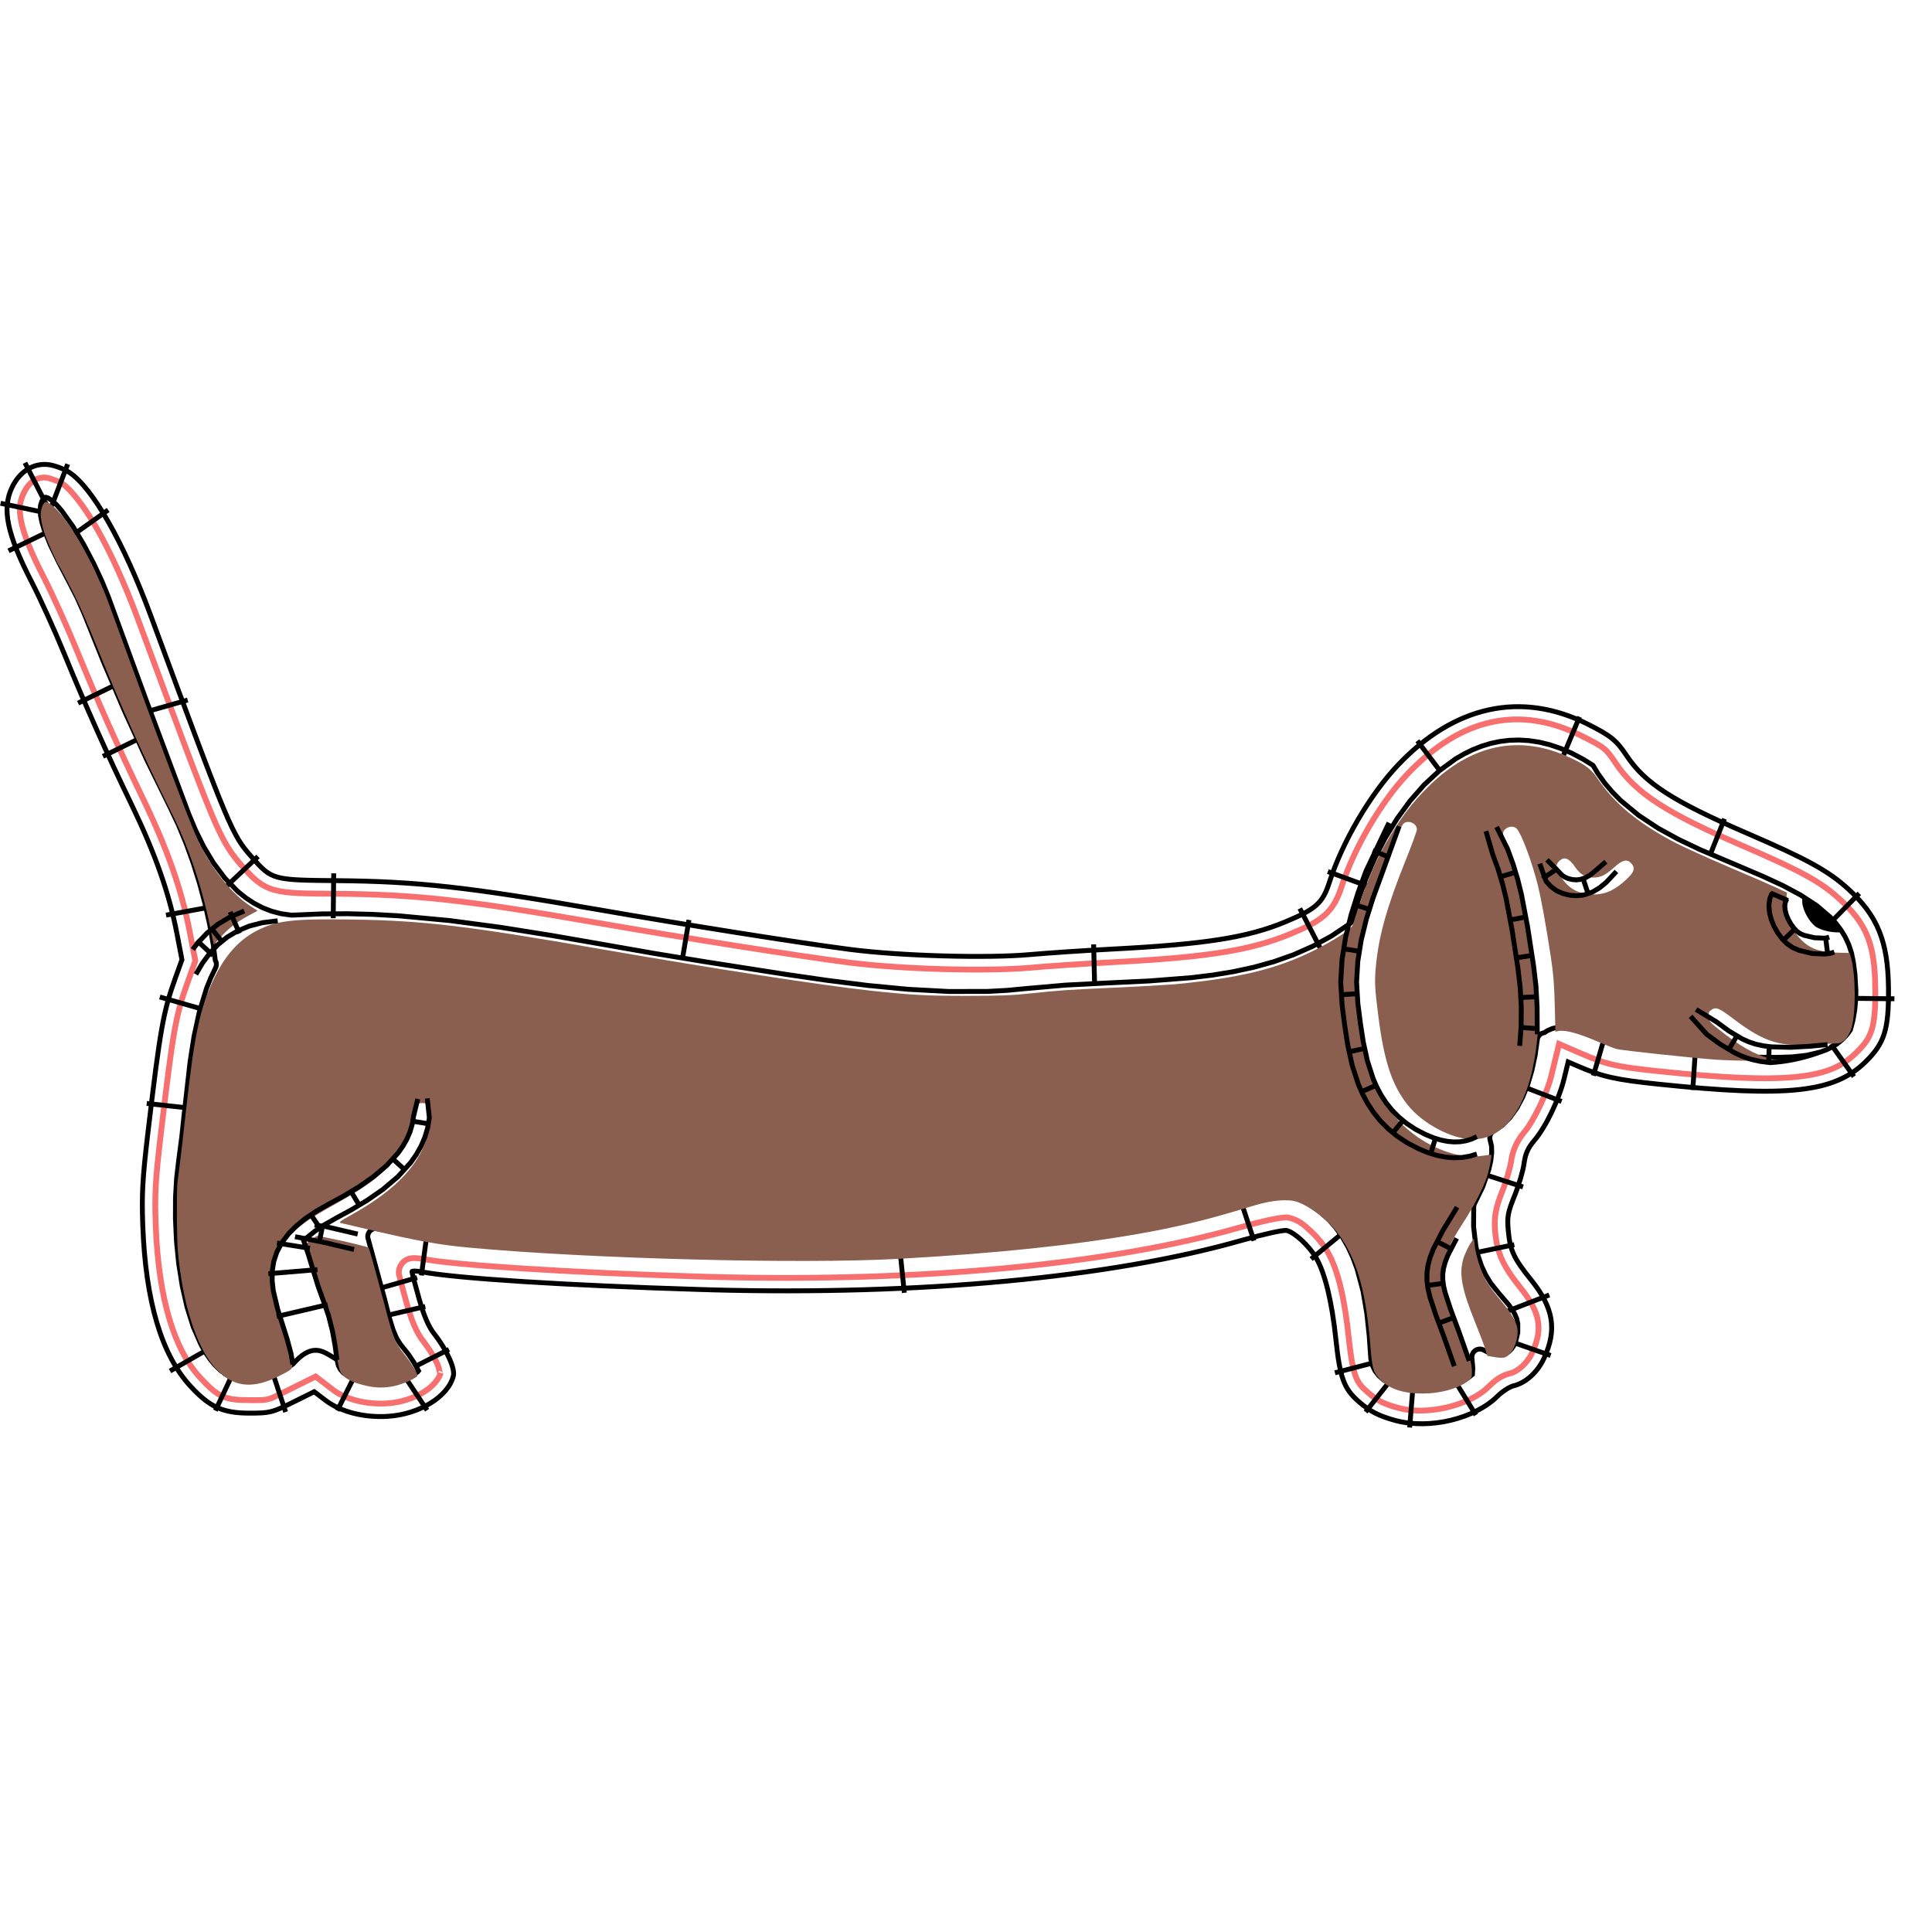 <?xml version="1.0" encoding="UTF-8" standalone="no"?>
<svg
   width="100mm"
   height="100mm"
   viewBox="-938 0 100 100"
   version="1.2"
   id="svg36"
   sodipodi:docname="dackel_aufnäher.svg"
   inkscape:version="1.3.2 (091e20e, 2023-11-25)"
   xmlns:inkscape="http://www.inkscape.org/namespaces/inkscape"
   xmlns:sodipodi="http://sodipodi.sourceforge.net/DTD/sodipodi-0.dtd"
   xmlns="http://www.w3.org/2000/svg"
   xmlns:svg="http://www.w3.org/2000/svg"
   xmlns:rdf="http://www.w3.org/1999/02/22-rdf-syntax-ns#"
   xmlns:cc="http://creativecommons.org/ns#"
   xmlns:dc="http://purl.org/dc/elements/1.1/"
   xmlns:inkstitch="http://inkstitch.org/namespace"><sodipodi:namedview
   id="namedview36"
   pagecolor="#ffffff"
   bordercolor="#000000"
   borderopacity="0.25"
   inkscape:showpageshadow="2"
   inkscape:pageopacity="0.0"
   inkscape:pagecheckerboard="0"
   inkscape:deskcolor="#d1d1d1"
   inkscape:zoom="1.5821272"
   inkscape:cx="115.66706"
   inkscape:cy="165.2838"
   inkscape:window-width="1920"
   inkscape:window-height="954"
   inkscape:window-x="1680"
   inkscape:window-y="25"
   inkscape:window-maximized="0"
   inkscape:current-layer="g42"
   inkscape:document-units="mm" />
<defs
   id="defs36" /><g
   id="g42"
   transform="matrix(6.12323e-17 1 -1 6.12323e-17 -838 962.97)">
  <path
     style="color:#000000;fill:none;stroke:#f76f6f;stroke-opacity:1;stroke-width:0.3;stroke-dasharray:none"
     d="m -911.82,2.934 c 1.052,-0.01 1.703,0.046 2.15,0.186 0.448,0.14 0.746,0.349 1.193,0.807 0.69,0.706 1.077,1.511 1.242,3.055 0.165,1.543 0.064,3.787 -0.283,7.115 -0.23,2.203 -0.351,2.744 -0.896,4.002 l -0.523,1.205 1.648,0.4 c 0.937,0.228 2.384,0.943 2.92,1.4 0.449,0.383 0.957,0.609 1.541,0.686 0.224,0.029 1.011,0.248 1.504,0.447 0.897,0.362 1.374,0.442 2.139,0.371 1.084,-0.101 1.756,-0.409 2.904,-1.334 0.667,-0.537 1.202,-0.801 1.695,-0.881 0.493,-0.08 0.99,0.005 1.65,0.311 0.545,0.252 0.959,0.758 1.043,1.107 0.122,0.51 0.386,0.826 0.717,1.16 0.94,0.951 1.486,3.139 1.086,4.625 -0.217,0.804 -0.379,1.113 -0.844,1.643 -0.29,0.33 -0.466,0.469 -0.834,0.604 -0.368,0.135 -0.958,0.24 -1.924,0.342 -2.024,0.213 -3.533,0.545 -4.51,1.115 -0.39,0.228 -0.751,0.538 -1.055,0.865 -0.304,0.328 -0.561,0.617 -0.674,1.078 -0.043,0.177 -0.025,0.232 -0.019,0.307 0.005,0.075 0.015,0.148 0.027,0.229 0.025,0.161 0.061,0.351 0.109,0.57 0.096,0.438 0.236,0.988 0.398,1.559 1.903,6.671 2.826,16.498 2.537,27.297 -0.005,0.188 -0.01,0.377 -0.016,0.566 -0.209,6.841 -0.596,12.672 -0.895,14.23 -0.035,0.18 -0.056,0.341 -0.061,0.496 -0.002,0.078 -0.005,0.149 0.018,0.266 0.011,0.058 0.023,0.13 0.096,0.252 0.073,0.122 0.306,0.34 0.596,0.34 0.193,0 0.149,-0.014 0.184,-0.021 0.035,-0.007 0.069,-0.015 0.111,-0.025 0.084,-0.02 0.192,-0.048 0.32,-0.082 0.256,-0.067 0.592,-0.157 0.951,-0.258 0.907,-0.255 1.557,-0.507 2.037,-0.885 0.378,-0.298 0.798,-0.553 1.139,-0.709 0.341,-0.156 0.663,-0.138 0.488,-0.182 0.295,0.074 0.686,0.374 0.998,0.879 0.312,0.505 0.537,1.186 0.582,1.891 0.071,1.109 -0.224,2.173 -0.697,2.793 l -0.693,0.908 0.74,1.494 c 0.517,1.044 0.482,0.893 0.482,1.926 0,1.283 -0.152,1.618 -1.166,2.557 -1.434,1.328 -4.049,2.155 -7.891,2.299 -1.583,0.059 -2.342,0.017 -4.686,-0.26 -5.393,-0.637 -6.17,-0.774 -7.896,-1.396 l -1.1,-0.396 -1.58,0.307 c -2.112,0.408 -4.231,1.156 -6.756,2.375 -2.759,1.332 -5.068,2.362 -7.811,3.486 -1.208,0.495 -2.86,1.243 -3.738,1.695 -1.238,0.638 -2.151,1.005 -2.824,1.145 -0.673,0.14 -1.08,0.082 -1.512,-0.127 -0.607,-0.294 -0.839,-0.717 -0.787,-1.178 0.017,-0.146 0.199,-0.655 0.301,-0.809 0.267,-0.404 1.116,-1.107 2.352,-1.809 1.235,-0.702 2.856,-1.442 4.709,-2.127 5.588,-2.066 8.419,-3.115 10.035,-3.791 1.616,-0.676 2.099,-1.051 2.695,-1.576 0.59,-0.52 1.046,-0.951 1.244,-1.668 0.198,-0.717 0.187,-1.571 0.201,-3.234 0.036,-4.101 0.319,-6.66 1.475,-13.32 0.843,-4.859 1.726,-10.445 2.078,-13.148 0.351,-2.694 0.482,-7.165 0.27,-9.504 -0.077,-0.845 -0.204,-2.725 -0.277,-4.141 -0.256,-4.902 -0.606,-7.187 -1.471,-9.264 -0.334,-0.802 -0.593,-1.346 -0.982,-1.779 -0.389,-0.433 -0.886,-0.676 -1.463,-0.861 -1.973,-0.635 -4.37,-2.036 -5.793,-3.377 -2.964,-2.791 -3.616,-5.85 -2.002,-9.061 0.585,-1.164 0.643,-1.245 1.389,-1.74 1.585,-1.052 2.602,-2.663 4.27,-6.529 1.341,-3.109 1.893,-4.1 2.773,-5.062 1.287,-1.408 2.319,-1.831 4.619,-1.854 z"
     id="path53" />
  <path
     id="path6391"
     style="display:inline;fill:none;stroke:#000000;stroke-width:0.253px"
     d="m -897.928,63.199 0.064,-3.863 -0.058,-3.853 -0.181,-3.846 -0.307,-3.846 -0.297,-2.77 -0.379,-2.75 -0.494,-2.727 -0.3,-1.346 -0.341,-1.336 -0.653,-2.178 -0.007,-0.025 -0.107,-0.471 -0.007,-0.038 -0.055,-0.433 -0.003,-0.03 -2.6e-4,-0.033 0.011,-0.385 0.004,-0.051 0.01,-0.046 0.092,-0.336 0.013,-0.04 0.018,-0.04 0.273,-0.526 0.027,-0.043 0.324,-0.468 0.031,-0.04 0.37,-0.412 0.034,-0.035 0.412,-0.364 0.035,-0.025 0.449,-0.319 0.034,-0.02 0.481,-0.273 0.032,-0.018 0.51,-0.233 0.029,-0.013 0.534,-0.197 0.036,-0.013 1.122,-0.299 0.037,-0.01 1.164,-0.197 0.026,-0.003 1.171,-0.124 h 0.015 l 1.11,-0.076 0.345,-0.081 0.29,-0.139 0.253,-0.197 0.221,-0.256 0.186,-0.306 0.15,-0.357 0.111,-0.395 0.069,-0.425 0.027,-0.443 -0.015,-0.453 -0.057,-0.45 -0.098,-0.438 -0.137,-0.417 -0.174,-0.385 -0.209,-0.344 -0.145,-0.177 -0.337,-0.018 -0.526,0.048 h -0.04 l -0.04,-0.003 -0.039,-0.005 -0.038,-0.01 -0.037,-0.013 -0.036,-0.018 -0.034,-0.02 -0.032,-0.023 -0.029,-0.028 -0.027,-0.028 -0.024,-0.033 -0.021,-0.033 -0.017,-0.035 -0.014,-0.038 -0.01,-0.038 -0.006,-0.038 -0.003,-0.04 9.8e-4,-0.038 0.005,-0.04 0.009,-0.038 0.012,-0.038 0.016,-0.035 0.128,-0.256 0.077,-0.362 0.018,-0.367 -0.038,-0.195 -0.09,-0.137 -0.143,-0.142 -0.175,-0.121 -0.191,-0.089 -0.472,-0.116 h -0.472 l -0.26,0.056 -0.251,0.106 -0.247,0.147 -0.246,0.182 -0.515,0.443 -0.01,0.01 -0.532,0.428 -0.043,0.033 -0.404,0.245 -0.042,0.023 -0.428,0.2 -0.04,0.015 -0.449,0.152 -0.037,0.013 -0.467,0.111 -0.048,0.007 -0.972,0.114 -0.051,0.003 -1,-0.007 -0.036,-0.003 -0.036,-0.005 -0.036,-0.008 -0.035,-0.013 -0.034,-0.015 -0.846,-0.415 -0.921,-0.324 -0.438,-0.099 -0.411,-0.048 -0.353,0.008 -0.333,0.078 -0.041,0.008 -0.041,0.005 -0.041,-0.003 -0.041,-0.005 -0.04,-0.007 -0.039,-0.013 -0.038,-0.018 -0.036,-0.02 -0.033,-0.025 -0.031,-0.028 -0.028,-0.03 -0.025,-0.033 -0.312,-0.466 -0.389,-0.39 -0.486,-0.352 -0.576,-0.309 -0.655,-0.263 -0.723,-0.215 -0.779,-0.167 -0.836,-0.119 -0.039,-0.005 -0.037,-0.013 -0.036,-0.015 -0.035,-0.018 -0.033,-0.02 -0.031,-0.025 -0.028,-0.025 -0.026,-0.03 -0.023,-0.033 -0.019,-0.033 -0.016,-0.035 -0.013,-0.038 -0.009,-0.038 -0.005,-0.035 -0.064,-0.091 -0.023,-0.035 -0.019,-0.035 -0.094,-0.215 -0.015,-0.038 -0.011,-0.04 -0.048,-0.223 -0.006,-0.035 -0.003,-0.038 -0.007,-0.228 9.8e-4,-0.043 0.005,-0.043 0.085,-0.478 0.008,-0.033 0.01,-0.033 0.179,-0.498 0.011,-0.028 0.455,-1.027 0.176,-0.486 0.096,-0.478 0.339,-3.203 0.136,-1.591 0.053,-1.602 0.013,-1.536 -0.025,-0.772 -0.082,-0.744 -0.164,-0.698 -0.115,-0.314 -0.146,-0.299 -0.176,-0.278 -0.21,-0.256 -0.25,-0.238 -0.253,-0.185 -0.492,-0.129 -0.535,-0.094 -0.517,-0.048 -0.485,-0.013 -0.871,0.051 -0.646,0.086 -0.458,0.096 -0.418,0.139 -0.39,0.182 -0.364,0.223 -0.343,0.258 -0.318,0.293 -0.603,0.706 -0.54,0.827 -0.497,0.929 -0.468,1.012 -0.455,1.068 -0.936,2.204 -0.007,0.015 -0.515,1.083 -0.011,0.023 -0.57,1.04 -0.018,0.028 -0.643,0.974 -0.027,0.035 -0.734,0.886 -0.027,0.03 -0.407,0.402 -0.022,0.02 -0.437,0.372 -0.026,0.02 -0.468,0.336 -0.029,0.02 -0.418,0.25 -0.325,0.524 -0.306,0.582 -0.246,0.572 -0.188,0.554 -0.133,0.544 -0.081,0.531 -0.032,0.516 0.015,0.506 0.06,0.493 0.103,0.481 0.144,0.471 0.183,0.46 0.22,0.448 0.253,0.433 0.601,0.822 0.015,0.02 0.731,0.787 0.833,0.731 0.918,0.668 0.984,0.605 1.032,0.534 1.061,0.463 1.071,0.387 1.075,0.311 0.038,0.013 0.037,0.018 0.035,0.02 0.033,0.023 0.03,0.028 0.027,0.03 0.024,0.033 0.608,0.906 0.019,0.03 0.514,0.941 0.015,0.03 0.428,0.969 0.012,0.03 0.351,0.994 0.009,0.028 0.283,1.02 0.006,0.023 0.223,1.04 0.004,0.02 0.173,1.055 0.002,0.018 0.13,1.068 0.002,0.018 0.169,2.163 7.6e-4,0.013 0.104,2.173 0.11,2.148 0.184,2.105 0.089,0.939 9.8e-4,0.018 0.052,0.966 5e-4,0.02 0.004,1.996 -5.1e-4,0.023 -0.111,2.062 -9.8e-4,0.018 -0.201,2.105 -0.002,0.013 -0.267,2.125 -9.8e-4,0.008 -0.309,2.123 -5.1e-4,0.005 -0.648,4.144 -5.1e-4,0.003 -0.433,2.641 -7.5e-4,0.005 -0.464,2.644 -0.46,2.644 -0.422,2.644 -0.351,2.641 -0.246,2.644 -0.073,1.318 -0.034,1.321 0.009,1.318 0.056,1.331 2.5e-4,0.005 0.007,0.225 -2.6e-4,0.035 -0.004,0.033 -0.067,0.476 -0.01,0.048 -0.12,0.45 -0.015,0.046 -0.168,0.428 -0.019,0.04 -0.212,0.402 -0.021,0.035 -0.251,0.38 -0.022,0.03 -0.287,0.357 -0.033,0.038 -0.663,0.648 -0.041,0.035 -0.753,0.564 -0.035,0.023 -0.808,0.486 -0.029,0.015 -0.83,0.412 -0.024,0.01 -0.817,0.342 -0.014,0.007 -5.62,2.102 -0.003,0.003 -5.63,2.062 -0.771,0.316 -0.929,0.433 -0.988,0.519 -0.944,0.562 -0.802,0.574 -0.303,0.263 -0.226,0.245 -0.131,0.197 -0.039,0.119 0.004,0.038 0.042,0.061 0.15,0.101 0.199,0.068 0.25,0.025 0.301,-0.02 0.344,-0.071 0.375,-0.111 0.84,-0.342 0.892,-0.435 0.908,-0.476 0.004,-0.003 0.882,-0.45 0.019,-0.01 0.818,-0.364 0.014,-0.005 2.551,-1.025 2.521,-1.078 2.493,-1.139 2.471,-1.212 0.005,-0.003 0.887,-0.42 0.019,-0.008 0.947,-0.39 0.017,-0.007 0.991,-0.357 0.016,-0.005 1.02,-0.319 0.016,-0.005 1.033,-0.276 0.017,-0.005 1.029,-0.23 0.018,-0.005 1.01,-0.18 0.019,-0.005 0.846,-0.109 0.009,-0.005 0.035,-0.018 0.036,-0.015 0.038,-0.01 0.038,-0.005 0.039,-0.003 h 0.039 l 0.039,0.005 0.038,0.008 0.037,0.01 0.036,0.015 0.535,0.256 0.548,0.22 1.194,0.364 1.269,0.276 1.317,0.205 2.66,0.301 1.268,0.134 0.01,0.003 1.181,0.154 0.903,0.106 1.01,0.058 1.096,0.003 1.148,-0.053 1.166,-0.114 1.152,-0.182 1.104,-0.25 1.023,-0.321 0.914,-0.4 0.394,-0.22 0.358,-0.243 0.313,-0.258 0.265,-0.271 0.216,-0.288 0.165,-0.301 0.114,-0.319 0.062,-0.342 0.007,-0.369 -0.054,-0.4 -0.122,-0.435 -0.196,-0.471 -0.277,-0.509 -0.225,-0.334 c -0.511,-0.451 -0.697,-0.812 -0.715,-1.126 -0.025,-0.438 0.277,-0.785 0.485,-1.158 l 0.302,-0.068 0.21,-0.109 0.17,-0.154 0.144,-0.2 0.122,-0.25 0.099,-0.283 0.153,-0.64 0.041,-0.326 -5e-4,-0.372 -0.043,-0.397 -0.087,-0.402 -0.129,-0.38 -0.166,-0.334 -0.195,-0.266 -0.043,-0.035 -0.436,0.24 -0.418,0.278 -0.503,0.402 -0.038,0.028 -0.26,0.164 -0.028,0.015 -0.029,0.015 -0.388,0.164 -0.039,0.013 -0.611,0.19 -0.02,0.005 -0.924,0.235 -1.723,0.471 h -5.1e-4 l -1.427,0.39 -0.039,0.01 -0.039,0.003 -0.04,0.003 -0.04,-0.003 -0.039,-0.008 -0.038,-0.01 -0.037,-0.015 -0.036,-0.018 -0.033,-0.02 -0.032,-0.023 -0.029,-0.028 -0.026,-0.03 -0.023,-0.03 -0.02,-0.035 -0.017,-0.035 -0.013,-0.038 -0.01,-0.038 -0.006,-0.04 -0.002,-0.038 0.002,-0.04 0.006,-0.038 0.416,-2.08 0.182,-1.058 0.133,-1.042 0.269,-3.259 0.187,-3.271 0.242,-6.571 m 2.596,14.791 0.46,1.976 m -2.916,-47.828 -1.407,-1.703 m 0.662,-8.813 0.413,1.99 m -7.826,-4.438 -0.734,1.901 m 0.147,-8.69 -1.945,-0.13 m -12.098,-1.512 1.893,0.753 m -4.333,13.941 -1.598,1.201 m 10.539,16.757 2.108,-0.051 m -3.374,20.997 2.051,0.344 m -13.432,25.602 0.574,2.023 m -0.414,3.649 -0.938,-1.916 m 3.694,0.63 -0.914,-1.86 m 18.877,-0.406 0.225,-2.056 m 9.421,-27.129 c -0.005,0.189 -0.011,0.379 -0.016,0.569 -0.209,6.854 -0.572,12.597 -0.906,14.337 -0.058,0.303 -0.065,0.55 -0.016,0.55 0.049,0 0.671,-0.163 1.383,-0.363 0.867,-0.243 1.461,-0.495 1.803,-0.765 0.839,-0.662 1.822,-1.113 2.211,-1.015 1.071,0.269 1.985,1.749 2.09,3.383 0.08,1.248 -0.23,2.452 -0.835,3.245 l -0.438,0.574 0.554,1.117 c 0.522,1.053 0.554,1.181 0.554,2.227 0,1.382 -0.305,2.055 -1.383,3.053 -1.625,1.505 -4.401,2.331 -8.326,2.477 -1.605,0.06 -2.436,0.014 -4.79,-0.264 -5.397,-0.638 -6.286,-0.796 -8.047,-1.431 l -0.924,-0.333 -1.398,0.27 c -2.043,0.394 -4.101,1.119 -6.59,2.32 -2.769,1.336 -5.094,2.375 -7.848,3.503 -1.187,0.486 -2.844,1.238 -3.684,1.671 -2.526,1.301 -3.817,1.569 -4.941,1.025 -0.808,-0.391 -1.251,-1.1 -1.165,-1.863 0.036,-0.322 0.221,-0.819 0.41,-1.105 0.791,-1.195 3.628,-2.806 7.39,-4.198 11.175,-4.132 11.338,-4.201 12.519,-5.24 1.176,-1.035 1.187,-1.074 1.216,-4.4 0.036,-4.131 0.326,-6.76 1.483,-13.43 0.842,-4.851 1.726,-10.442 2.075,-13.121 0.341,-2.617 0.469,-7.123 0.266,-9.355 -0.079,-0.869 -0.205,-2.744 -0.279,-4.168 -0.255,-4.881 -0.597,-7.063 -1.42,-9.038 -0.652,-1.566 -0.966,-1.916 -2.028,-2.257 -2.092,-0.673 -4.527,-2.093 -6.051,-3.527 -3.118,-2.937 -3.874,-6.413 -2.143,-9.857 0.597,-1.188 0.83,-1.475 1.62,-2 1.435,-0.953 2.367,-2.396 4.022,-6.234 1.348,-3.124 1.951,-4.219 2.895,-5.251 1.379,-1.509 2.714,-2.05 5.113,-2.074 2.152,-0.021 2.859,0.199 3.833,1.196 1.588,1.624 1.845,4.023 1.148,10.713 -0.231,2.219 -0.386,2.905 -0.948,4.202 l -0.203,0.468 0.868,0.211 c 1.07,0.26 2.509,0.954 3.199,1.543 0.385,0.328 0.691,0.464 1.19,0.53 0.37,0.048 1.12,0.269 1.668,0.49 0.877,0.354 1.094,0.393 1.823,0.325 1.018,-0.095 1.42,-0.283 2.543,-1.187 1.442,-1.161 2.573,-1.345 4.055,-0.658 0.713,0.33 1.267,0.943 1.416,1.564 0.051,0.214 0.294,0.592 0.541,0.841 1.176,1.19 1.73,3.519 1.257,5.278 h 10e-6 c -0.231,0.859 -0.473,1.327 -0.987,1.913 -0.664,0.757 -1.23,0.964 -3.196,1.171 -1.979,0.208 -3.447,0.564 -4.24,1.027 -0.619,0.362 -1.31,1.106 -1.412,1.521 -0.039,0.159 0.19,1.202 0.508,2.317 1.935,6.783 2.854,16.653 2.563,27.501 m -21.557,19.509 2.323,0.025 m -3.198,3.891 1.541,1.633 m -21.915,10.431 2.162,-1.107 m -2.093,-1.103 2.162,0.827 m 0.347,0.347 -0.485,2.3 m 1.429,-2.554 1.034,2.139 m -2.116,-5.155 1.311,1.84 m 19.225,-7.227 0.436,2.392 m 4.928,-2.093 -0.692,2.415 m 18.212,-2.531 1.149,2.001 m 0.094,-3.267 1.955,0.919 m 0.071,-3.636 -2.143,0.712 m 2.074,-3.382 -1.889,-0.946 m 1.866,-3.705 -1.797,1.195 m -7.386,-1.197 2.208,0.298 m 0.898,-24.998 -2.212,0.228 m -2.508,-17.656 2.024,-0.669 m 6.263,-6.398 0.574,2.208 m 0.301,-2.945 1.725,1.357 m -1.426,-2.462 2.231,0.182 m -2.554,-2.254 1.909,-1.176 m -3.083,-3.866 -0.738,2.116 m -2.393,-2.047 0.827,2.139 m -6.421,-0.781 -0.692,2.139 m -7.112,-6.375 2.047,0.597 m 0.048,-13.489 -1.682,1.195 m -2.347,-3.29 -0.025,2.323 m -5.431,-0.505 1.472,1.449 m -10.611,13.032 1.978,0.827 m 9.993,12.594 -2.051,1.057 m -1.126,-3.59 -0.784,2.139 m 21.601,49.17 -0.583,-2.031 m 4.614,0.131 -0.899,-1.778"
     sodipodi:nodetypes="cccccccccccccccccccccccccccccccccccccccccccccccccccccccccccccccccccccccccccccccccccccccccccccccccccccccccccccccccccccccccccccccccccccccccccccccccccccccccccccccccccccccccccccccccccccccccccccccccccccccccccccccccccccccccccccccccccccccccccccccccccccccccccccccccccccccccccccccccccccccccccccccccccccccccccccccccccccccccccccccccccccccccccccccccccccccccccccccccccccccccccccccccccccccccccccccccccccccccccccccccccccccccccccccccccccccscccccccccccccccccccccccccccccccccccccccccccccccccccccccccccccccccccccccccccccccccccccssssccsscsssscccssccssccssssssscsscsscsssccsssccsscscsssssccccccccccccccccccccccccccccccccccccccccccccccccccccccccccccccccccc"
     inkstitch:satin_column="True"
     inkstitch:pull_compensation_percent="20" />
  <g
     id="g43"
     style="display:inline"
     transform="matrix(0.956,0,0,0.956,-41.092,3.119)">
    <path
       id="path36"
       style="fill:#8b5f4f;fill-rule:evenodd;stroke:none;stroke-width:0.862;stroke-linecap:round;stroke-dasharray:none"
       d="m -910.55,0.922 c -0.731,0.006 -1.467,0.074 -1.906,0.202 l -0.255,0.074 -0.017,0.666 c -0.022,0.858 -0.184,1.384 -0.559,1.809 -0.589,0.669 -1.448,1.034 -2.257,0.959 l -0.434,-0.04 -0.261,0.554 c -0.144,0.305 -0.65,1.467 -1.124,2.583 -0.474,1.116 -1.058,2.406 -1.297,2.867 -1.046,2.018 -2.122,3.323 -3.517,4.264 -0.527,0.356 -0.783,0.716 -1.212,1.705 -1.128,2.602 -0.589,5.102 1.586,7.356 0.914,0.948 1.895,1.684 3.248,2.44 1.154,0.645 2.209,1.07 4.232,1.706 0.214,0.067 0.307,0.164 0.655,0.681 0.223,0.331 0.601,1.002 0.842,1.49 0.992,2.017 1.467,3.983 1.805,7.466 l 0.057,0.888 c 0.022,0.253 0.082,1.373 0.133,2.489 0.117,2.552 0.136,2.82 0.303,4.407 0.113,1.066 0.138,1.694 0.139,3.487 0.002,2.196 -0.046,3.063 -0.29,5.294 -0.286,2.614 -1.2,8.538 -2.241,14.527 -1.267,7.287 -1.546,9.629 -1.603,13.469 -0.048,3.253 0.055,4.112 0.623,5.205 0.482,0.927 1.306,1.668 2.497,2.245 1.624,0.788 3.05,1.095 7.197,1.551 1.273,0.14 2.628,0.297 3.012,0.349 0.384,0.052 0.797,0.105 0.919,0.117 0.524,0.051 3.07,0.037 3.709,-0.022 2.093,-0.19 3.905,-0.636 5.197,-1.28 0.643,-0.32 1.029,-0.604 1.428,-1.052 0.747,-0.838 0.798,-1.819 0.161,-3.089 -0.435,-0.868 -0.38,-0.827 -0.953,-0.7 -0.266,0.059 -0.931,0.249 -1.478,0.422 -1.522,0.482 -1.985,0.582 -2.707,0.585 -1.074,0 -1.872,-0.336 -2.654,-1.13 -0.495,-0.503 -0.815,-0.974 -1.529,-2.252 -0.853,-1.527 -1.288,-2.146 -2.03,-2.885 -0.94,-0.937 -1.593,-1.272 -2.66,-1.361 -0.628,-0.053 -0.797,-0.162 -0.797,-0.511 0,-0.421 0.492,-0.537 1.445,-0.341 1.765,0.365 3.222,1.699 4.64,4.25 0.317,0.569 0.381,0.652 0.411,0.524 0.019,-0.083 0.175,-0.75 0.347,-1.483 0.632,-2.701 0.831,-3.807 0.984,-5.453 0.604,-6.488 0.904,-17.94 0.61,-23.238 -0.294,-5.287 -0.739,-9.545 -1.371,-13.113 -0.109,-0.617 -0.258,-1.429 -0.534,-2.613 -0.24,-1.029 -0.428,-1.711 -0.991,-3.581 -0.283,-0.941 -0.355,-1.807 -0.191,-2.289 0.277,-0.812 1.165,-1.889 2.005,-2.431 1.383,-0.892 3.004,-1.32 5.868,-1.55 1.222,-0.098 1.428,-0.167 1.831,-0.613 0.462,-0.511 0.678,-1.225 0.675,-2.231 -0.002,-0.918 -0.254,-1.852 -0.641,-2.388 -0.18,-0.248 -0.204,-0.26 -0.525,-0.26 -0.488,0 -1.06,0.169 -2.428,0.719 -1.561,0.627 -2.026,0.749 -2.878,0.755 -1.02,0.008 -1.491,-0.164 -2.813,-1.023 -0.824,-0.535 -1.882,-1.082 -2.45,-1.265 -0.373,-0.121 -1.148,-0.274 -1.19,-0.235 -0.009,0.009 0.015,0.233 0.055,0.499 0.252,1.693 -0.914,3.959 -2.621,5.093 -1.111,0.738 -2.426,1.128 -4.895,1.45 -2.368,0.309 -4.083,0.133 -6.504,-0.668 -1.55,-0.513 -3.845,-1.453 -3.979,-1.631 -0.201,-0.266 0.006,-0.715 0.329,-0.715 0.085,0 0.82,0.268 1.633,0.596 2.56,1.032 4.122,1.471 5.79,1.627 0.821,0.076 1.182,0.058 2.695,-0.136 2.445,-0.313 3.731,-0.739 4.8,-1.59 1.017,-0.809 1.858,-2.403 1.858,-3.522 0,-1.734 -1.755,-2.986 -4.78,-3.411 -1.696,-0.238 -3.06,-0.19 -5.587,0.198 -2.626,0.403 -4.042,0.751 -5.383,1.323 -0.723,0.309 -0.913,0.322 -1.086,0.075 -0.127,-0.182 -0.118,-0.444 0.02,-0.569 0.283,-0.256 1.774,-0.814 3.009,-1.125 0.776,-0.196 2.141,-0.444 4.011,-0.729 0.814,-0.124 1.432,-0.173 2.522,-0.2 l 1.444,-0.036 -0.037,-0.198 c -0.062,-0.333 0.135,-1.069 0.532,-1.986 0.208,-0.481 0.409,-0.989 0.445,-1.128 0.079,-0.302 0.489,-4.126 0.578,-5.39 0.035,-0.488 0.061,-1.444 0.06,-2.124 l -0.003,-1.236 -0.124,0.473 c -0.211,0.805 -0.686,1.634 -1.569,2.737 -0.397,0.496 -0.442,0.532 -0.688,0.55 -0.215,0.016 -0.282,-0.007 -0.364,-0.125 -0.184,-0.262 -0.122,-0.421 0.459,-1.186 1.303,-1.716 1.556,-2.544 1.407,-4.613 -0.035,-0.484 -0.064,-0.958 -0.064,-1.055 -9.6e-4,-0.303 -0.346,-0.606 -0.857,-0.754 -0.418,-0.121 -1.144,-0.177 -1.875,-0.171 z m -6.736,11.967 c 0.163,-6.3e-4 0.345,0.129 0.601,0.404 0.53,0.571 0.764,1.04 0.8,1.603 0.055,0.857 -0.254,1.485 -0.95,1.935 -0.449,0.29 -0.63,0.311 -0.846,0.095 -0.269,-0.269 -0.176,-0.53 0.306,-0.859 0.413,-0.282 0.578,-0.56 0.581,-0.979 0.003,-0.405 -0.132,-0.68 -0.571,-1.165 -0.39,-0.431 -0.446,-0.673 -0.206,-0.897 0.097,-0.09 0.188,-0.137 0.286,-0.137 z"
       sodipodi:nodetypes="scccscccsssssssssccsssssssssssssssssssssssssssssssssssssssssssssssssssssssssssssscccssssccssssscssssssssssss"
       inkstitch:angle="-10" />
    <path
       style="fill:#8b5f4f;fill-rule:evenodd;stroke:none;stroke-width:0.862;stroke-linecap:round;stroke-dasharray:none"
       d="m -897.191,84.503 c -0.127,-0.163 -0.218,-0.342 -0.203,-0.396 0.015,-0.055 0.076,-0.342 0.134,-0.639 0.152,-0.774 0.456,-2.033 0.502,-2.079 0.042,-0.042 1.233,-0.374 3.344,-0.933 1.527,-0.404 1.841,-0.532 2.391,-0.976 0.521,-0.419 1.127,-0.788 1.212,-0.736 0.13,0.08 0.455,0.817 0.542,1.228 0.117,0.553 0.114,0.993 -0.012,1.547 -0.182,0.799 -0.416,1.218 -0.784,1.407 -0.087,0.045 -0.415,0.116 -0.729,0.159 -1.059,0.145 -1.77,0.319 -2.98,0.731 -1.127,0.384 -3.041,0.982 -3.141,0.982 -0.025,0 -0.148,-0.134 -0.276,-0.297 z"
       id="path37"
       inkstitch:angle="30" />
    <path
       id="path38"
       style="fill:#8b5f4f;fill-rule:evenodd;stroke:none;stroke-width:0.862;stroke-linecap:round;stroke-dasharray:none"
       d="m -914.999,87.391 -0.258,0.4 c -0.632,0.981 -1.988,2.071 -3.469,2.79 -0.928,0.451 -5.189,2.058 -13.006,4.908 -0.232,0.084 -0.581,0.224 -0.777,0.311 l -1.003,0.449 c -1.381,0.68 -2.398,1.308 -3.073,1.899 -0.301,0.263 -0.543,0.577 -0.543,0.703 0,0.087 0.192,0.205 0.414,0.253 0.185,0.04 0.266,0.042 0.512,0.011 0.424,-0.053 0.971,-0.233 1.672,-0.551 1.285,-0.582 0.182,-0.116 2.538,-1.3 0.444,-0.223 1.536,-0.698 2.425,-1.055 3.329,-1.336 6.232,-2.638 9.257,-4.151 1.85,-0.925 3.934,-1.631 6.161,-2.088 l 0.993,-0.204 -0.392,-0.351 c -0.49,-0.438 -0.842,-0.893 -1.185,-1.53 z"
       sodipodi:nodetypes="ccssccssssssssccccc"
       inkstitch:angle="120" />
    <path
       style="fill:#8b5f4f;fill-rule:evenodd;stroke:none;stroke-width:0.862;stroke-linecap:round;stroke-dasharray:none"
       d="m -896.089,22.131 c -0.318,-0.086 -0.777,-0.305 -1.007,-0.479 l -0.151,-0.114 0.403,-0.046 c 0.552,-0.062 1.469,-0.367 1.931,-0.641 0.211,-0.125 0.667,-0.468 1.015,-0.763 0.757,-0.642 1.258,-0.915 1.676,-0.915 0.617,0 1.263,0.314 1.403,0.682 0.037,0.098 0.033,0.301 -0.011,0.558 l -0.07,0.403 -0.34,0.099 c -0.187,0.054 -0.871,0.313 -1.519,0.575 -1.715,0.693 -2.547,0.853 -3.328,0.64 z"
       id="path40"
       inkstitch:angle="30" />
  </g>
  <path
     style="fill:#000000;fill-opacity:1;fill-rule:evenodd;stroke:none;stroke-width:0.16;stroke-linecap:round;stroke-dasharray:none"
     d="m -916.529,6.706 c -0.037,-0.011 -0.038,-0.013 -0.022,-0.037 0.01,-0.014 0.058,-0.092 0.108,-0.173 0.48,-0.772 1.053,-1.399 1.63,-1.787 l 0.103,-0.069 v 0.183 c 0,0.214 -0.014,0.356 -0.054,0.556 -0.059,0.295 -0.17,0.566 -0.285,0.698 -0.252,0.288 -0.705,0.547 -1.097,0.625 -0.1,0.02 -0.321,0.023 -0.383,0.005 z"
     id="path41"
     inkstitch:angle="110"
     inkstitch:fill_method="auto_fill" />
  <path
     id="path79"
     style="fill:none;stroke:#000000;stroke-width:0.253px"
     d="m -892.347,84.843 -0.553,0.091 -0.777,0.21 -1.525,0.483 -0.03,0.007 -0.919,0.218 -0.049,0.007 -0.449,0.051 -0.048,0.003 -0.443,-0.005 -0.059,-0.003 -0.438,-0.068 -0.033,-0.007 -0.032,-0.007 -0.433,-0.144 -0.033,-0.013 -0.031,-0.015 -0.429,-0.228 -0.029,-0.015 -0.027,-0.02 -0.426,-0.324 -0.041,-0.036 -0.371,-0.37 -0.379,-0.467 -0.372,-0.552 -0.362,-0.636 -0.426,-0.783 -0.473,-0.788 -0.529,-0.76 -0.587,-0.693 -0.655,-0.594 -0.34,-0.239 -0.363,-0.205 -0.379,-0.163 -0.398,-0.117 -0.419,-0.069 -0.886,-0.216 m -0.025,-0.491 0.992,-0.108 0.52,0.085 0.493,0.146 0.465,0.199 0.436,0.246 0.415,0.291 0.733,0.664 0.647,0.763 0.567,0.815 0.496,0.826 0.43,0.791 0.343,0.602 0.334,0.497 0.329,0.406 0.107,0.195 0.761,-0.26 0.829,-0.253 0.818,-0.253 0.806,-0.291 0.005,-0.003 0.721,-0.248 0.033,-0.01 0.73,-0.185 0.027,-0.007 0.742,-0.134 0.02,-0.003 0.737,-0.099 m -12.37,-3.842 0.159,-0.968 m 1.748,1.986 0.659,-0.727 m 1.017,2.866 0.841,-0.505 m 0.362,2.584 0.814,-0.548 m 0.993,0.555 -0.274,1.706 m 1.375,-2.096 0.213,2.542 m 1.598,-3.071 0.617,2.639"
     sodipodi:nodetypes="ccccccccccccccccccccccccccccccccccccccccccccccccccccccccccccccccccccccccccccccc"
     inkstitch:satin_column="True"
     inkstitch:pull_compensation_percent="10" />
  <g
     id="g44"
     style="display:inline"
     transform="matrix(0.956,0,0,0.956,-41.092,3.119)">
    <path
       id="path7748"
       style="fill:none;stroke:#000000;stroke-width:1px"
       d="m -2297.666,208.636 0.291,-3.945 0.031,-3.99 -0.222,-4.025 -0.474,-4.017 -1.185,-7.712 -1.236,-6.529 -0.739,-2.978 -0.885,-2.925 -1.076,-2.947 -1.402,-4.815 m 10.49,41.504 -0.039,-5.632 -0.233,-4.228 -0.492,-4.173 -1.202,-7.823 -1.263,-6.674 -0.781,-3.145 -0.935,-3.09 -1.138,-3.117 -2.227,-4.468 m 8.676,41.234 -3.868,-0.286 m 3.673,-6.283 -3.873,0.213 m 2.939,-8.682 -3.834,0.589 m 2.552,-8.449 -3.811,0.721 m 1.725,-9.901 -3.712,1.124"
       inkstitch:satin_column="true"
       transform="matrix(0,-0.265,0.265,0,-962.97,-589.821)"
       sodipodi:nodetypes="ccccccccccccccccccccccccccccccc"
       inkstitch:pull_compensation_percent="10" />
    <path
       id="path8388"
       style="fill:none;stroke:#000000;stroke-width:1px"
       d="m -2322.31,163.773 -3.729,10.291 -1.579,4.306 -1.362,4.322 -1.065,4.324 -0.695,4.315 -0.253,4.3 0.263,4.338 0.498,3.909 0.609,3.956 0.838,3.852 1.197,3.691 0.75,1.711 0.89,1.657 1.034,1.573 1.195,1.484 1.375,1.39 1.574,1.29 1.796,1.183 2.044,1.069 1.608,0.664 1.518,0.469 1.422,0.284 1.329,0.113 1.242,-0.045 1.164,-0.192 1.095,-0.331 1.127,-0.507 m -17.945,-64.142 -4.684,9.845 -1.626,4.433 -1.415,4.492 -1.122,4.552 -0.742,4.607 -0.274,4.656 0.281,4.638 0.517,4.057 0.63,4.096 0.894,4.107 1.296,3.997 0.867,1.976 1.018,1.896 1.199,1.823 1.396,1.734 1.609,1.627 1.835,1.504 2.073,1.365 2.318,1.212 1.88,0.776 1.818,0.562 1.763,0.352 1.706,0.145 1.644,-0.06 1.574,-0.26 1.496,-0.452 m -21.274,-62.013 3.589,1.471 m -7.656,9.488 3.7,1.165 m -5.868,7.91 3.829,0.617 m -4.302,8.831 3.872,-0.235 m -2.281,11.947 3.79,-0.825 m -1.244,9.042 3.552,-1.558 m 2.947,10.053 2.458,-3 m 5.372,7.305 1.145,-3.706"
       inkstitch:satin_column="true"
       transform="matrix(0,-0.265,0.265,0,-962.97,-589.821)"
       sodipodi:nodetypes="ccccccccccccccccccccccccccccccccccccccccccccccccccccccccccccccccccccccc"
       inkstitch:pull_compensation_percent="10" />
    <path
       id="path6557"
       style="fill:none;stroke:#000000;stroke-width:1px"
       d="m -2292.096,170.619 2.424,2.442 0.556,0.611 0.583,0.433 0.75,0.333 0.853,0.215 0.859,0.065 0.807,-0.091 1.071,-0.357 0.981,-0.58 1.075,-0.882 2.08,-1.799 m -13.504,0.409 1.271,3.544 0.07,0.096 0.077,0.091 0.742,0.815 0.111,0.11 0.121,0.099 0.853,0.634 0.149,0.099 0.159,0.082 1.041,0.462 0.128,0.05 0.132,0.039 1.121,0.283 0.136,0.028 0.138,0.016 1.15,0.087 0.152,0.004 0.152,-0.01 1.127,-0.127 0.167,-0.028 0.163,-0.045 1.396,-0.465 0.159,-0.063 0.152,-0.079 1.236,-0.731 0.104,-0.067 0.099,-0.075 1.216,-0.998 0.087,-0.077 2.051,-2.198 m -15.11,1.469 3.221,-2.162 m 6.19,5.519 -1.227,-3.68"
       inkstitch:satin_column="true"
       transform="matrix(0,-0.265,0.265,0,-962.97,-589.821)"
       sodipodi:nodetypes="ccccccccccccccccccccccccccccccccccccccccccccccc"
       inkstitch:pull_compensation_percent="10" />
    <path
       id="path1235"
       style="fill:none;stroke:#000000;stroke-width:1px"
       d="m -2243.1,178.633 -0.322,0.752 -0.085,0.683 0.079,0.85 0.253,0.95 0.409,0.977 0.532,0.935 0.613,0.829 0.618,0.641 0.634,0.439 0.803,0.356 2.129,0.501 1.974,0.088 0.58,-0.072 0.452,-0.153 m -11.64,-9.047 -0.412,0.962 -0.053,0.142 -0.039,0.146 -0.026,0.149 -0.135,1.084 -0.012,0.174 0.01,0.175 0.108,1.159 0.018,0.134 0.029,0.132 0.316,1.188 0.071,0.208 0.489,1.169 0.086,0.176 0.628,1.104 0.105,0.161 0.733,0.992 0.136,0.161 0.803,0.833 0.117,0.11 0.127,0.098 0.891,0.617 0.129,0.081 0.136,0.068 1.081,0.479 0.14,0.054 0.144,0.041 2.423,0.571 0.148,0.028 0.15,0.014 2.261,0.1 0.136,3.2e-4 0.135,-0.011 0.878,-0.109 0.162,-0.029 0.158,-0.045 0.608,-0.206 m -13.046,-12.07 3.566,1.527 m -1.144,8.319 2.792,-2.692 m 6.509,5.571 -0.478,-3.849"
       inkstitch:satin_column="true"
       transform="matrix(0,-0.265,0.265,0,-962.97,-589.821)"
       inkstitch:pull_compensation_percent="10" />
    <path
       id="path440"
       style="fill:none;stroke:#000000;stroke-width:1px"
       d="m -2311.026,274.07 -2.109,-5.966 -1.689,-4.559 -1.189,-3.622 -0.387,-1.66 -0.21,-1.595 -0.01,-1.584 0.211,-1.593 0.433,-1.625 0.66,-1.715 1.95,-3.783 2.909,-4.783 m 2.477,31.407 -2.117,-5.989 -1.676,-4.525 -1.126,-3.429 -0.318,-1.366 -0.163,-1.237 -0.01,-1.16 0.154,-1.166 0.335,-1.256 0.535,-1.391 1.817,-3.525 m -0.304,16.093 -3.637,1.347 m 1.52,-8.275 -3.846,0.505 m 5.441,-7.364 -3.448,-1.777"
       inkstitch:satin_column="true"
       transform="matrix(0,-0.265,0.265,0,-962.97,-589.821)"
       sodipodi:nodetypes="ccccccccccccccccccccccccccccc"
       inkstitch:pull_compensation_percent="10" />
    <path
       id="path6355"
       style="fill:none;stroke:#000000;stroke-width:1px"
       d="m -2543.881,245.234 2.258,0.317 6.554,1.537 m -12.804,0.529 5.57,1.094 6.496,1.524 m -7.136,-1.32 0.748,-3.806"
       inkstitch:satin_column="true"
       transform="matrix(0,-0.265,0.265,0,-962.97,-589.821)"
       sodipodi:nodetypes="cccccccc"
       inkstitch:pull_compensation_percent="10" />
    <path
       id="path9507"
       style="fill:none;stroke:#000000;stroke-width:1px"
       d="m -2236.732,210.062 c -3.255,1.143 -6.51,1.808 -9.765,1.996 l -1.884,-0.232 -0.15,-0.026 -1.759,-0.388 -0.172,-0.048 -1.557,-0.53 -0.146,-0.058 -1.49,-0.674 -0.162,-0.085 -2.815,-1.679 -0.128,-0.085 -2.66,-1.952 -0.041,-0.031 -3.296,-3.671 m 27.979,5.777 -3.663,0.339 -3.903,0.217 -3.837,-0.095 -1.729,-0.213 -1.597,-0.352 -1.398,-0.475 -1.335,-0.604 -2.671,-1.593 -2.577,-1.891 -4.136,-2.508 m 14.931,7.131 -0.096,3.878 m -6.321,-5.912 -1.987,3.331"
       inkstitch:satin_column="true"
       transform="matrix(0,-0.265,0.265,0,-962.97,-589.821)"
       sodipodi:nodetypes="cccccccccccccccccccccccccccccc"
       inkstitch:pull_compensation_percent="10" />
    <path
       id="path8881"
       style="fill:none;stroke:#000000;stroke-width:1px"
       d="m -2568.777,188.939 0.987,-1.3 1.961,-2.074 2.237,-1.808 2.525,-1.506 2.818,-1.169 m -9.888,12.935 1.344,-2.289 1.486,-2.009 1.679,-1.775 1.89,-1.528 2.126,-1.268 2.392,-0.992 2.69,-0.694 3.114,-0.38 m -13.206,7.089 -3.345,-3.111 m 5.354,0.48 -2.439,-3.016 m 5.825,1.141 -1.901,-4.401"
       inkstitch:satin_column="true"
       transform="matrix(0,-0.265,0.265,0,-962.97,-589.821)"
       sodipodi:nodetypes="ccccccccccccccccccccc"
       inkstitch:pull_compensation_percent="10" />
  </g>
</g>
</svg>
